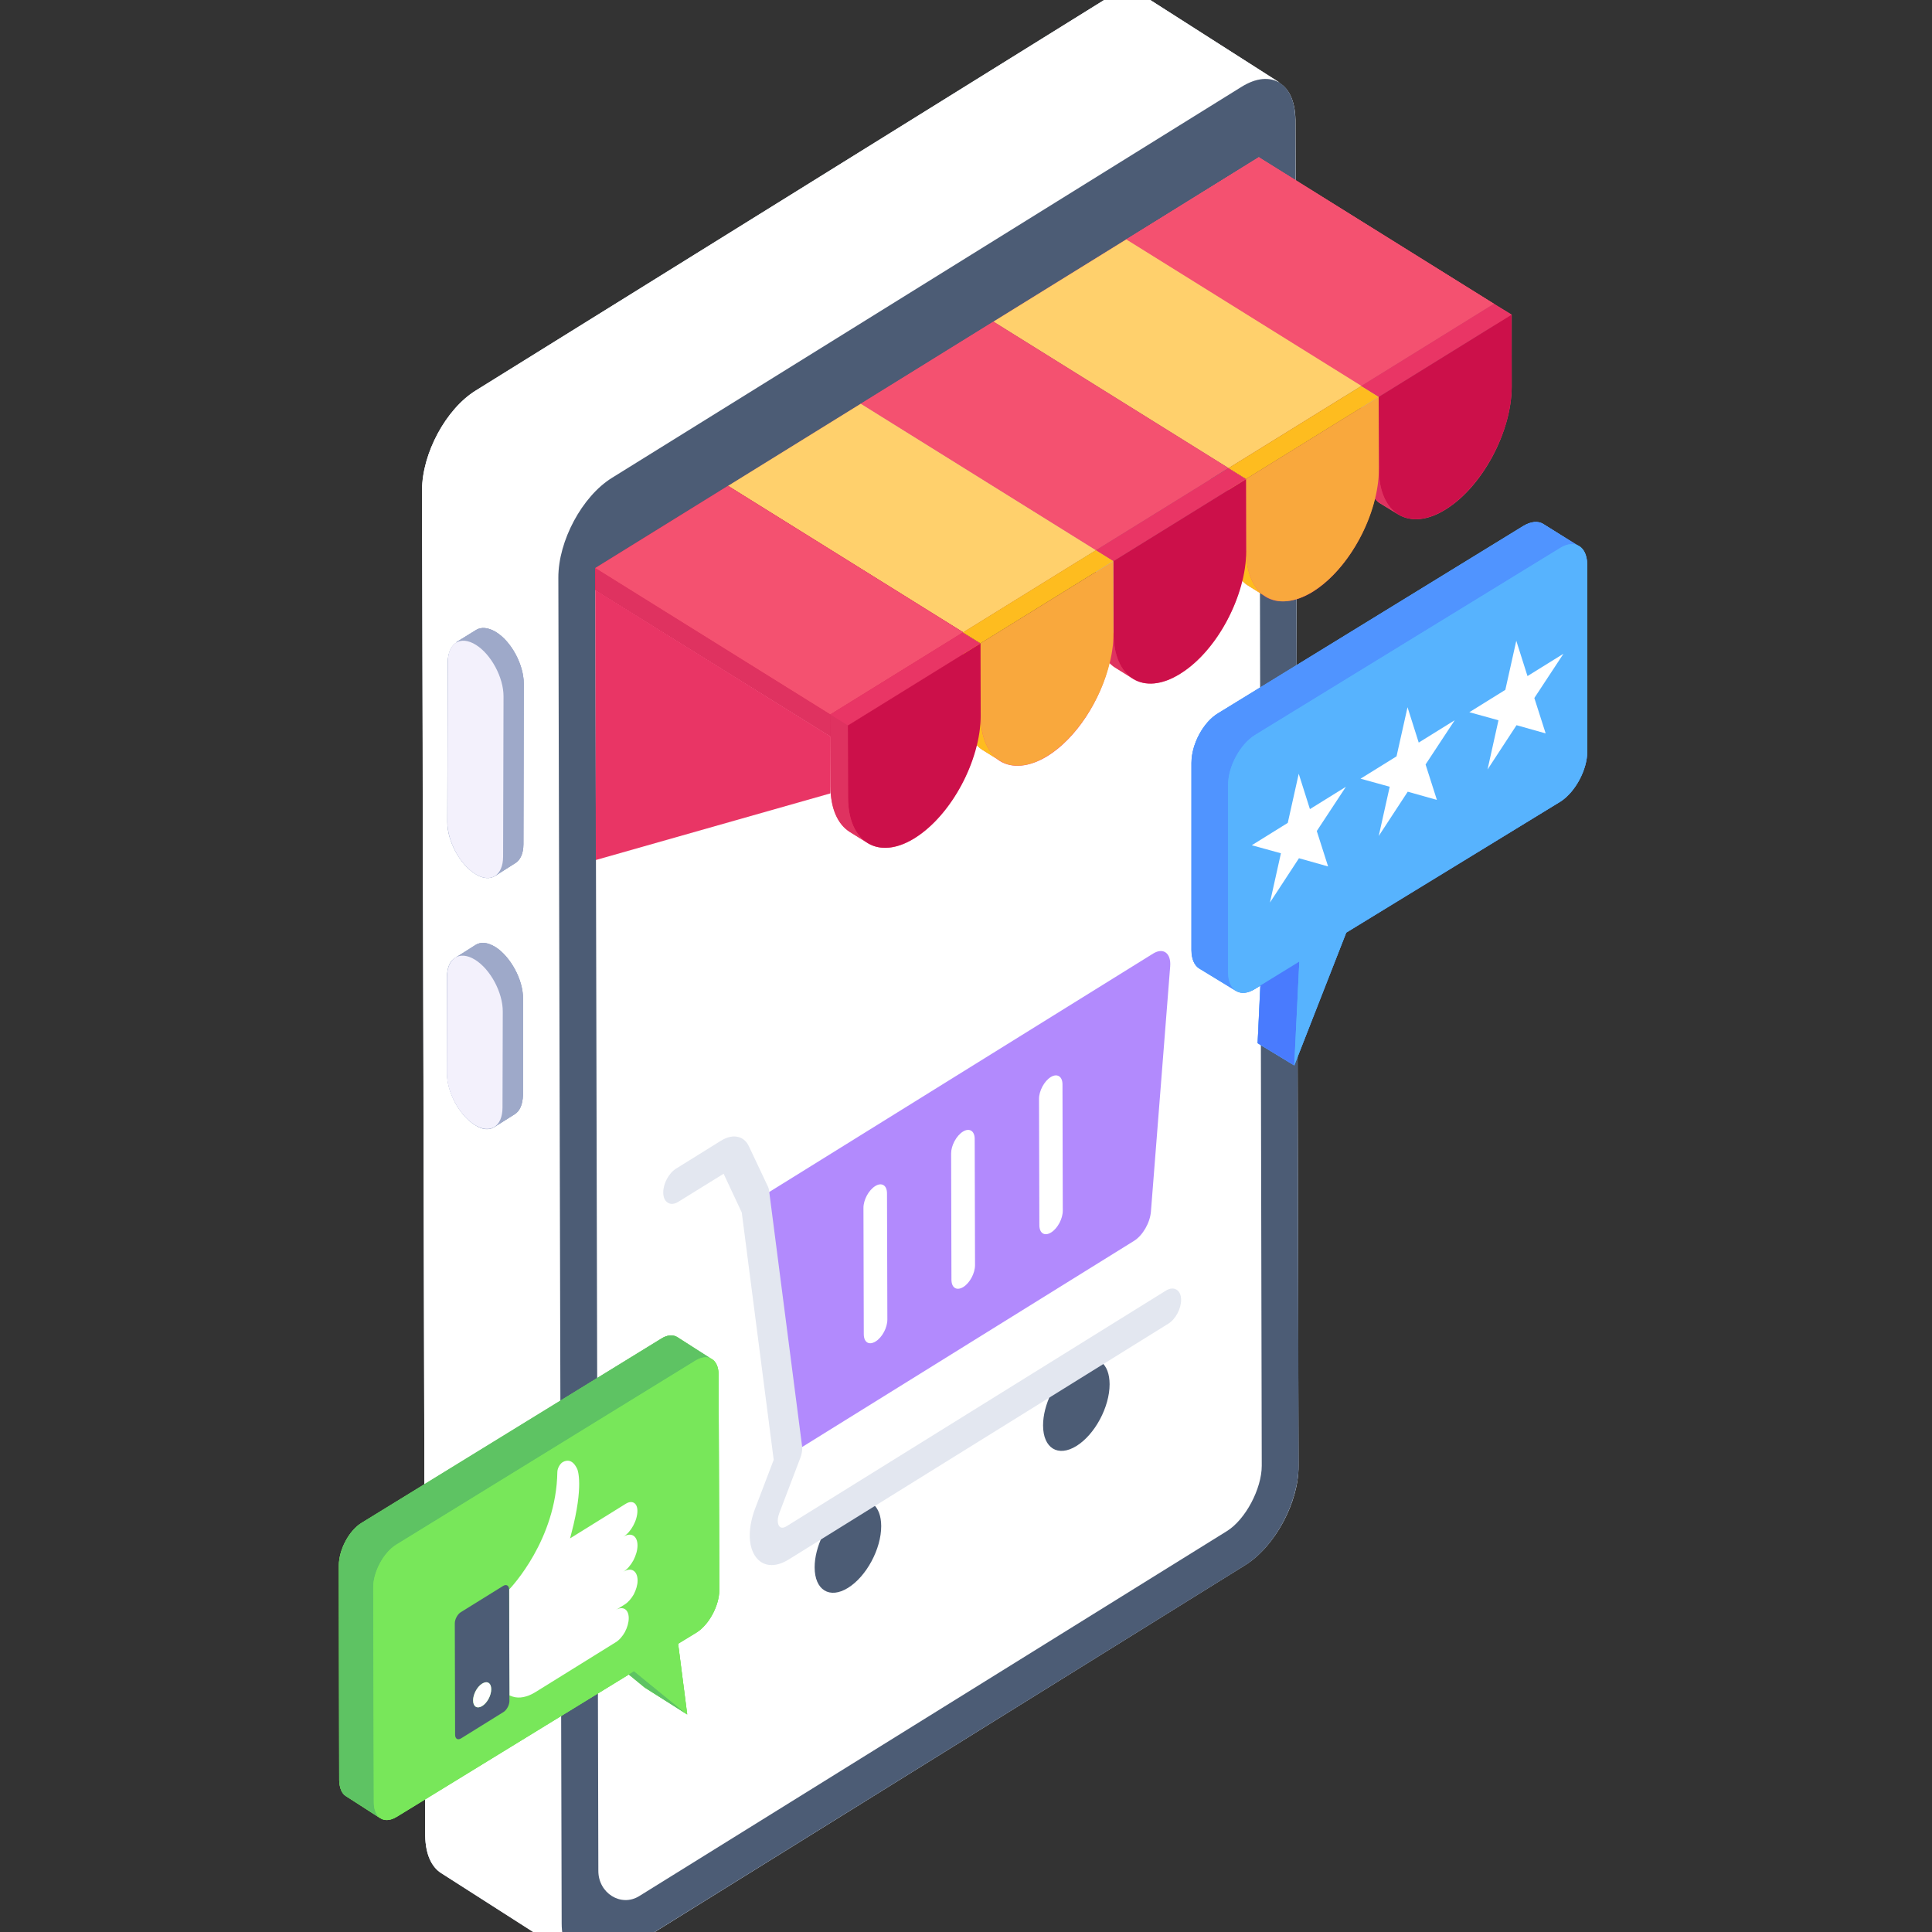 <svg width="64" height="64" viewBox="0 0 64 64" fill="none" xmlns="http://www.w3.org/2000/svg">
<rect x="0" y="0" width="64" height="64" fill="#333333" stroke="none"/>
<g clip-path="url(#clip0_21_12111)">
<path d="M42.914 3.968C42.901 3.328 42.686 2.892 42.319 2.715C42.345 2.715 42.37 2.729 42.395 2.742L37.877 -0.144C37.548 -0.361 37.105 -0.321 36.612 -0.021L15.756 12.939C14.769 13.552 13.984 15.022 13.984 16.234L14.086 60.819C14.098 61.419 14.288 61.84 14.617 62.045L19.021 64.863C18.983 64.835 18.945 64.795 18.907 64.74C18.958 64.808 19.021 64.863 19.097 64.917C19.413 65.149 19.869 65.121 20.388 64.808L41.244 51.848C42.231 51.235 43.028 49.765 43.015 48.553L42.914 3.968ZM41.13 2.879C41.509 2.634 41.851 2.565 42.142 2.647C41.851 2.565 41.497 2.647 41.13 2.879Z" fill="#4C5C75"/>
<path d="M42.914 3.968C42.901 3.328 42.686 2.892 42.319 2.715C42.345 2.715 42.37 2.729 42.395 2.742L37.877 -0.144C37.548 -0.361 37.105 -0.321 36.612 -0.021L15.756 12.939C14.769 13.552 13.984 15.022 13.984 16.234L14.086 60.819C14.098 61.419 14.288 61.84 14.617 62.045L19.021 64.863C18.983 64.835 18.945 64.795 18.907 64.74C18.958 64.808 19.021 64.863 19.097 64.917C19.413 65.149 19.869 65.121 20.388 64.808L41.244 51.848C42.231 51.235 43.028 49.765 43.015 48.553L42.914 3.968ZM41.13 2.879C41.509 2.634 41.851 2.565 42.142 2.647C41.851 2.565 41.497 2.647 41.13 2.879Z" fill="white"/>
<path d="M42.394 2.739C42.062 2.543 41.623 2.566 41.119 2.877L20.267 15.827C19.282 16.438 18.489 17.912 18.5 19.134L18.607 63.714C18.607 64.313 18.8 64.74 19.121 64.935L14.61 62.049C14.289 61.842 14.097 61.415 14.086 60.816L13.979 16.236C13.979 15.026 14.771 13.551 15.757 12.941L36.609 -0.021C37.102 -0.321 37.551 -0.355 37.873 -0.148L42.394 2.739Z" fill="white"/>
<path d="M41.124 2.879C42.109 2.267 42.905 2.755 42.908 3.973L43.018 48.549C43.021 49.766 42.231 51.24 41.246 51.851L20.39 64.804C19.405 65.416 18.61 64.928 18.606 63.711L18.496 19.134C18.493 17.917 19.284 16.444 20.268 15.832L41.124 2.879Z" fill="#4C5C75"/>
<path d="M41.797 48.556C41.797 49.311 41.261 50.34 40.636 50.724L21.173 62.812C20.573 63.183 19.821 62.716 19.821 61.975L19.719 18.862L41.708 5.21L41.797 48.556Z" fill="white"/>
<path d="M17.349 22.646L17.337 27.969C17.337 28.268 17.235 28.5 17.058 28.595L16.4 29.017C16.236 29.126 15.995 29.112 15.742 28.949C15.236 28.636 14.818 27.86 14.818 27.233L14.831 21.924C14.844 21.597 14.957 21.366 15.147 21.271C15.122 21.271 15.109 21.271 15.097 21.284L15.78 20.862C15.945 20.767 16.172 20.78 16.438 20.944C16.944 21.257 17.349 22.02 17.349 22.646Z" fill="#9EA9C9"/>
<path d="M17.325 33.087V36.273C17.312 36.586 17.224 36.804 17.047 36.913L16.376 37.335C16.211 37.444 15.984 37.43 15.73 37.267C15.212 36.94 14.807 36.178 14.807 35.551V32.366C14.807 32.053 14.908 31.821 15.085 31.726C15.098 31.712 15.123 31.712 15.136 31.699C15.136 31.685 15.148 31.685 15.161 31.685L15.756 31.304C15.92 31.195 16.148 31.209 16.414 31.372C16.907 31.685 17.338 32.461 17.325 33.087Z" fill="#9EA9C9"/>
<path d="M17.325 33.087V36.273C17.312 36.586 17.224 36.804 17.047 36.913L16.376 37.335C16.211 37.444 15.984 37.43 15.73 37.267C15.212 36.94 14.807 36.178 14.807 35.551V32.366C14.807 32.053 14.908 31.821 15.085 31.726C15.098 31.712 15.123 31.712 15.136 31.699C15.136 31.685 15.148 31.685 15.161 31.685L15.756 31.304C15.92 31.195 16.148 31.209 16.414 31.372C16.907 31.685 17.338 32.461 17.325 33.087Z" fill="#9EA9C9"/>
<path d="M17.349 22.646L17.337 27.969C17.337 28.268 17.235 28.5 17.058 28.595L16.4 29.017C16.236 29.126 15.995 29.112 15.742 28.949C15.236 28.636 14.818 27.86 14.818 27.233L14.831 21.924C14.844 21.597 14.957 21.366 15.147 21.271C15.122 21.271 15.109 21.271 15.097 21.284L15.78 20.862C15.945 20.767 16.172 20.78 16.438 20.944C16.944 21.257 17.349 22.02 17.349 22.646Z" fill="#9EA9C9"/>
<path d="M17.351 22.652L17.341 27.963C17.341 28.27 17.236 28.496 17.065 28.599L16.398 29.019C16.56 28.916 16.665 28.691 16.665 28.373L16.684 23.072C16.684 22.447 16.274 21.678 15.769 21.36C15.502 21.196 15.273 21.186 15.102 21.288L15.778 20.868C15.94 20.765 16.179 20.786 16.436 20.94C16.941 21.258 17.351 22.027 17.351 22.652Z" fill="#9EA9C9"/>
<path d="M15.764 21.361C16.269 21.675 16.682 22.444 16.68 23.068L16.666 28.378C16.664 29.01 16.249 29.265 15.744 28.951C15.233 28.633 14.821 27.865 14.822 27.233L14.836 21.923C14.838 21.298 15.253 21.044 15.764 21.361Z" fill="#F3F1FC"/>
<path d="M17.322 33.087V36.275C17.312 36.593 17.217 36.809 17.045 36.911L16.378 37.331C16.54 37.229 16.645 37.003 16.645 36.696L16.655 33.507C16.655 32.882 16.245 32.113 15.74 31.795C15.482 31.631 15.244 31.621 15.082 31.723L15.749 31.303C15.921 31.2 16.149 31.21 16.407 31.375C16.912 31.692 17.331 32.461 17.322 33.087Z" fill="#9EA9C9"/>
<path d="M15.739 31.794C16.244 32.108 16.657 32.876 16.655 33.508L16.646 36.697C16.645 37.321 16.23 37.576 15.725 37.262C15.213 36.945 14.801 36.176 14.803 35.552L14.811 32.363C14.813 31.731 15.228 31.476 15.739 31.794Z" fill="#F3F1FC"/>
<path d="M15.758 12.942L36.61 -0.02Z" fill="white"/>
<path d="M50.077 10.424V12.807C50.077 14.304 49.102 16.129 47.887 16.877C47.28 17.259 46.723 17.286 46.318 17.041L45.736 16.687C45.66 16.646 45.597 16.591 45.546 16.51C45.255 17.749 44.445 19.001 43.496 19.6C42.876 19.981 42.306 20.009 41.914 19.764C41.876 19.736 41.838 19.709 41.8 19.682L41.345 19.396C41.269 19.355 41.205 19.287 41.142 19.219C40.864 20.471 40.054 21.738 39.092 22.323C38.484 22.704 37.928 22.731 37.535 22.486C37.485 22.459 37.447 22.432 37.409 22.405L36.953 22.119C36.877 22.078 36.814 22.023 36.751 21.942C36.472 23.194 35.65 24.46 34.701 25.046C34.081 25.427 33.511 25.454 33.119 25.209C33.081 25.182 33.043 25.155 33.005 25.128L32.549 24.842C32.473 24.801 32.41 24.733 32.347 24.665C32.068 25.904 31.258 27.169 30.297 27.769C29.664 28.163 29.094 28.177 28.689 27.891L28.158 27.564C27.753 27.319 27.512 26.788 27.512 26.053L27.5 24.392L19.717 19.546V18.824C19.844 18.745 43.188 4.288 41.699 5.21L49.495 10.07L50.077 10.424Z" fill="#F45170"/>
<path d="M37.309 7.932L37.31 8.654L45.1 13.506L45.098 12.784L37.309 7.932Z" fill="#AFB2B9"/>
<path d="M49.494 10.069V10.79L45.102 13.513V12.791L37.307 7.931L41.698 5.208L49.494 10.069Z" fill="#F45170"/>
<path d="M45.098 12.782L45.1 13.504L49.495 10.784L49.493 10.062L45.098 12.782Z" fill="#7A7C81"/>
<path d="M37.309 7.932L45.098 12.784L49.493 10.064L41.704 5.211L37.309 7.932Z" fill="#F45170"/>
<path d="M32.908 10.654L32.91 11.376L40.7 16.229L40.698 15.507L32.908 10.654Z" fill="#3B475A"/>
<path d="M40.697 15.507L40.699 16.229L45.1 13.505L45.098 12.783L40.697 15.507Z" fill="#29313F"/>
<path d="M32.908 10.655L40.698 15.507L45.098 12.784L37.309 7.932L32.908 10.655Z" fill="#FFD06C"/>
<path d="M28.514 13.375L28.516 14.097L36.305 18.95L36.303 18.227L28.514 13.375Z" fill="#AFB2B9"/>
<path d="M36.303 18.225L36.305 18.948L40.7 16.227L40.698 15.505L36.303 18.225Z" fill="#7A7C81"/>
<path d="M28.514 13.374L36.303 18.226L40.698 15.506L32.909 10.654L28.514 13.374Z" fill="#F45170"/>
<path d="M24.117 16.097L24.119 16.819L31.909 21.671L31.907 20.949L24.117 16.097Z" fill="#3B475A"/>
<path d="M31.906 20.947L31.908 21.669L36.303 18.949L36.301 18.227L31.906 20.947Z" fill="#29313F"/>
<path d="M24.117 16.096L31.907 20.948L36.302 18.228L28.512 13.376L24.117 16.096Z" fill="#FFD06C"/>
<path d="M31.904 20.945V21.666L27.512 24.389L19.717 19.543V18.821L24.121 16.098L31.904 20.945Z" fill="#CC104A"/>
<path d="M19.717 18.816L19.719 19.538L27.508 24.391L27.506 23.669L19.717 18.816Z" fill="#DF3260"/>
<path d="M27.506 23.67L27.508 24.392L31.908 21.669L31.906 20.947L27.506 23.67Z" fill="#DF3260"/>
<path d="M19.717 18.817L27.506 23.669L31.907 20.946L24.117 16.093L19.717 18.817Z" fill="#F45170"/>
<path d="M46.319 17.041L45.736 16.678C45.341 16.431 45.096 15.909 45.094 15.166L45.676 15.529C45.678 16.271 45.923 16.794 46.319 17.041Z" fill="#DF3260"/>
<path d="M45.677 15.528L45.094 15.165L45.088 12.787L45.67 13.149L45.677 15.528Z" fill="#8FABFE"/>
<path d="M45.67 13.15L45.088 12.787L49.488 10.063L50.071 10.426L45.67 13.15Z" fill="#E93565"/>
<path d="M50.07 10.426L50.077 12.804C50.081 14.299 49.097 16.125 47.884 16.876C46.67 17.627 45.68 17.023 45.676 15.528L45.67 13.149L50.07 10.426Z" fill="#CC104A"/>
<path d="M41.924 19.761L41.342 19.398C40.947 19.152 40.701 18.629 40.699 17.886L41.282 18.249C41.284 18.992 41.529 19.515 41.924 19.761Z" fill="#FEBC1F"/>
<path d="M41.282 18.25L40.7 17.887L40.693 15.508L41.276 15.871L41.282 18.25Z" fill="#FFD06C"/>
<path d="M41.276 15.87L40.693 15.508L45.089 12.788L45.671 13.15L41.276 15.87Z" fill="#FEBC1F"/>
<path d="M45.67 13.15L45.677 15.528C45.681 17.023 44.703 18.846 43.489 19.597C42.276 20.348 41.286 19.743 41.282 18.249L41.275 15.87L45.67 13.15Z" fill="#F9A83D"/>
<path d="M37.529 22.483L36.947 22.12C36.552 21.874 36.307 21.35 36.305 20.605L36.887 20.968C36.889 21.712 37.134 22.237 37.529 22.483Z" fill="#DF3260"/>
<path d="M36.888 20.97L36.305 20.607L36.299 18.228L36.881 18.591L36.888 20.97Z" fill="#8FABFE"/>
<path d="M36.881 18.591L36.299 18.228L40.694 15.508L41.276 15.871L36.881 18.591Z" fill="#E93565"/>
<path d="M41.276 15.871L41.282 18.25C41.286 19.744 40.303 21.57 39.089 22.322C37.876 23.073 36.891 22.465 36.887 20.97L36.881 18.591L41.276 15.871Z" fill="#CC104A"/>
<path d="M33.13 25.204L32.543 24.841C32.155 24.593 31.907 24.07 31.907 23.326L31.898 20.952L32.477 21.315L32.485 23.689C32.485 24.434 32.733 24.956 33.13 25.204Z" fill="#FEBC1F"/>
<path d="M28.084 24.034L27.502 23.671L31.897 20.951L32.48 21.314L28.084 24.034Z" fill="#E93565"/>
<path d="M36.881 18.591L36.887 20.969C36.891 22.464 35.908 24.29 34.694 25.041C33.481 25.792 32.491 25.188 32.487 23.693L32.48 21.314L36.881 18.591Z" fill="#F9A83D"/>
<path d="M32.481 21.312L31.898 20.949L36.299 18.226L36.881 18.588L32.481 21.312Z" fill="#FEBC1F"/>
<path d="M28.733 27.924L28.155 27.561C27.758 27.313 27.51 26.79 27.51 26.046L27.502 23.672L28.089 24.035V26.409C28.097 27.153 28.337 27.676 28.733 27.924Z" fill="#DF3260"/>
<path d="M32.481 21.314L32.487 23.692C32.491 25.187 31.513 27.009 30.3 27.761C29.086 28.512 28.096 27.907 28.092 26.412L28.086 24.034L32.481 21.314Z" fill="#CC104A"/>
<path d="M19.738 28.489L19.719 19.54L27.508 24.392V26.282L19.738 28.489Z" fill="#E93565"/>
<path d="M28.927 49.829C29.091 49.966 29.19 50.214 29.191 50.553C29.193 51.306 28.704 52.22 28.092 52.6C27.483 52.978 26.988 52.675 26.986 51.922C26.985 51.583 27.084 51.212 27.247 50.872L28.927 49.829Z" fill="#4C5C75"/>
<path d="M36.493 45.129C36.657 45.266 36.756 45.514 36.757 45.853C36.759 46.605 36.271 47.52 35.659 47.9C35.05 48.278 34.555 47.975 34.553 47.222C34.552 46.883 34.65 46.512 34.814 46.172L36.493 45.129Z" fill="#4C5C75"/>
<path d="M38.198 31.589C38.534 31.38 38.797 31.572 38.764 32.009L38.126 40.134C38.096 40.508 37.855 40.926 37.564 41.107L26.501 47.978C26.5 47.955 26.499 47.933 26.497 47.912L25.414 39.529L38.198 31.589ZM29.395 43.712L29.383 39.529C29.383 39.265 29.207 39.157 28.994 39.29C28.773 39.427 28.602 39.75 28.603 40.014L28.614 44.196C28.615 44.469 28.787 44.574 29.007 44.437C29.221 44.305 29.395 43.984 29.395 43.712ZM32.299 41.908L32.288 37.725C32.287 37.461 32.111 37.354 31.898 37.486C31.681 37.621 31.507 37.946 31.507 38.21L31.518 42.392C31.519 42.665 31.695 42.768 31.912 42.633C32.125 42.501 32.299 42.18 32.299 41.908ZM35.206 40.102L35.196 35.919C35.195 35.655 35.019 35.548 34.806 35.68C34.592 35.813 34.418 36.138 34.419 36.401L34.43 40.584C34.43 40.857 34.606 40.96 34.819 40.827C35.033 40.695 35.207 40.374 35.206 40.102Z" fill="#B28AFD"/>
<path d="M38.975 42.723C38.879 42.663 38.754 42.672 38.626 42.751L26.057 50.558C25.943 50.628 25.855 50.624 25.803 50.542C25.793 50.527 25.712 50.396 25.818 50.117L26.51 48.3C26.553 48.184 26.575 48.076 26.575 47.978C26.575 47.951 26.573 47.925 26.569 47.9L25.487 39.518L25.479 39.453C25.475 39.407 25.462 39.359 25.443 39.316L24.812 37.981C24.742 37.826 24.63 37.719 24.489 37.673C24.308 37.613 24.094 37.656 23.881 37.789L22.395 38.713C22.156 38.861 21.969 39.208 21.971 39.503C21.971 39.661 22.024 39.781 22.122 39.841C22.218 39.902 22.343 39.891 22.47 39.811L23.971 38.882L24.572 40.166L25.63 48.358L25.021 49.955C24.782 50.577 24.775 51.164 25.001 51.525C25.136 51.738 25.33 51.845 25.56 51.845C25.735 51.845 25.93 51.783 26.133 51.656L38.702 43.849C38.94 43.702 39.127 43.355 39.126 43.059C39.126 42.902 39.072 42.783 38.975 42.723Z" fill="#E3E7F0"/>
<path d="M52.581 18.698V24.893C52.581 25.505 52.177 26.24 51.696 26.553L44.596 30.896L42.875 35.294L41.66 34.558L41.749 32.653L41.572 32.761C41.331 32.911 41.116 32.925 40.951 32.83L39.724 32.081C39.572 31.985 39.471 31.768 39.471 31.468V25.274C39.471 24.648 39.863 23.912 40.357 23.627L50.468 17.419C50.721 17.269 50.949 17.255 51.114 17.351L52.265 18.072C52.455 18.154 52.569 18.372 52.581 18.698Z" fill="#497BFE"/>
<path d="M52.581 18.698V24.893C52.581 25.505 52.177 26.24 51.696 26.553L44.596 30.896L42.875 35.294L41.66 34.558L41.749 32.653L41.572 32.761C41.331 32.911 41.116 32.925 40.951 32.83L39.724 32.081C39.572 31.985 39.471 31.768 39.471 31.468V25.274C39.471 24.648 39.863 23.912 40.357 23.627L50.468 17.419C50.721 17.269 50.949 17.255 51.114 17.351L52.265 18.072C52.455 18.154 52.569 18.372 52.581 18.698Z" fill="#57B3FE"/>
<path d="M42.874 35.291L41.662 34.557L41.83 31.121L43.042 31.855L42.874 35.291Z" fill="#497BFE"/>
<path d="M52.312 18.096C52.149 17.988 51.936 18.001 51.685 18.15L41.573 24.351C41.084 24.661 40.682 25.39 40.682 25.997V32.204C40.682 32.515 40.783 32.717 40.946 32.825L39.73 32.083C39.567 31.989 39.467 31.773 39.467 31.476V25.268C39.467 24.648 39.868 23.919 40.358 23.622L50.469 17.421C50.72 17.273 50.946 17.259 51.109 17.354L52.312 18.096Z" fill="#5094FF"/>
<path d="M41.57 24.349L51.685 18.153C52.173 17.85 52.575 18.096 52.577 18.7L52.577 24.898C52.579 25.502 52.18 26.245 51.691 26.549L44.595 30.889L42.874 35.29L43.041 31.854L41.576 32.755C41.087 33.058 40.685 32.812 40.684 32.208L40.684 26C40.682 25.386 41.081 24.652 41.57 24.349Z" fill="#57B3FE"/>
<path d="M43.022 25.632L43.393 26.803L44.585 26.063L43.62 27.529L43.995 28.702L43.03 28.43L42.069 29.898L42.432 28.266L41.467 28L42.659 27.259L43.022 25.632Z" fill="white"/>
<path d="M46.626 23.428L46.997 24.599L48.189 23.859L47.224 25.324L47.599 26.498L46.633 26.226L45.672 27.694L46.036 26.062L45.07 25.795L46.262 25.055L46.626 23.428Z" fill="white"/>
<path d="M50.229 21.226L50.6 22.396L51.792 21.656L50.827 23.122L51.202 24.295L50.237 24.023L49.276 25.492L49.639 23.86L48.674 23.593L49.866 22.852L50.229 21.226Z" fill="white"/>
<path d="M23.538 45C23.538 44.987 23.525 45 23.525 45C23.513 44.987 23.501 44.987 23.488 44.974L23.538 45Z" fill="#78E75A"/>
<path d="M23.829 52.666C23.829 53.184 23.488 53.824 23.07 54.082L22.462 54.45L22.766 56.792L21.361 55.907L20.83 55.471L13.148 60.181C12.882 60.345 12.655 60.318 12.515 60.154C12.541 60.181 12.566 60.209 12.604 60.236L11.465 59.501C11.326 59.419 11.25 59.242 11.237 58.983L11.225 51.863C11.225 51.346 11.554 50.706 11.984 50.447L21.906 44.349C22.108 44.212 22.298 44.212 22.437 44.294L23.488 44.975C23.45 44.961 23.412 44.961 23.374 44.961C23.424 44.961 23.475 44.975 23.525 45.002C23.525 45.002 23.538 44.988 23.538 45.002C23.703 45.07 23.804 45.261 23.804 45.547L23.829 52.666Z" fill="#78E75A"/>
<path d="M23.829 52.666C23.829 53.184 23.488 53.824 23.07 54.082L22.462 54.45L22.766 56.792L21.361 55.907L20.83 55.471L13.148 60.181C12.882 60.345 12.655 60.318 12.515 60.154C12.541 60.181 12.566 60.209 12.604 60.236L11.465 59.501C11.326 59.419 11.25 59.242 11.237 58.983L11.225 51.863C11.225 51.346 11.554 50.706 11.984 50.447L21.906 44.349C22.108 44.212 22.298 44.212 22.437 44.294L23.488 44.975L23.538 45.002C23.703 45.07 23.804 45.261 23.804 45.547L23.829 52.666Z" fill="#78E75A"/>
<path d="M22.762 56.794L21.36 55.902L19.602 54.468L21.004 55.36L22.762 56.794Z" fill="#5EC363"/>
<path d="M23.587 45.023C23.447 44.931 23.253 44.942 23.038 45.07L13.127 51.17C12.707 51.425 12.363 52.073 12.363 52.582L12.384 59.71C12.384 59.965 12.47 60.15 12.61 60.231L11.463 59.504C11.323 59.422 11.248 59.237 11.237 58.983L11.227 51.855C11.227 51.346 11.56 50.697 11.979 50.443L21.902 44.342C22.106 44.215 22.3 44.203 22.44 44.296L23.587 45.023Z" fill="#5EC363"/>
<path d="M23.04 45.074C23.459 44.814 23.803 45.025 23.805 45.543L23.823 52.665C23.825 53.183 23.483 53.821 23.064 54.081L22.466 54.452L22.761 56.794L21.003 55.361L13.149 60.178C12.73 60.438 12.385 60.227 12.384 59.709L12.365 52.586C12.364 52.068 12.706 51.431 13.125 51.17L23.04 45.074Z" fill="#78E75A"/>
<path d="M18.641 48.434C18.782 48.357 18.972 48.341 19.124 48.668C19.135 48.696 19.343 49.212 18.931 50.78C18.916 50.839 18.9 50.897 18.884 50.961L20.73 49.814C20.94 49.684 21.114 49.786 21.115 50.045C21.116 50.202 21.064 50.38 20.978 50.537C20.895 50.691 20.78 50.826 20.65 50.907C20.907 50.747 21.117 50.876 21.118 51.189C21.119 51.355 21.064 51.531 20.981 51.69C20.894 51.847 20.78 51.986 20.649 52.067C20.91 51.905 21.12 52.034 21.121 52.357C21.122 52.503 21.07 52.667 20.996 52.812C20.917 52.953 20.81 53.078 20.692 53.152L20.395 53.336C20.632 53.189 20.827 53.308 20.828 53.601C20.828 53.753 20.777 53.917 20.702 54.061C20.623 54.203 20.517 54.328 20.398 54.401L17.741 56.051C17.469 56.221 17.203 56.273 16.985 56.203L16.875 56.164L16.865 52.655C16.943 52.573 18.429 50.999 18.463 48.761C18.466 48.639 18.545 48.494 18.641 48.434Z" fill="white"/>
<path d="M16.667 52.536C16.774 52.469 16.865 52.525 16.865 52.657L16.875 56.347C16.875 56.484 16.785 56.648 16.678 56.714L15.274 57.586C15.164 57.654 15.076 57.601 15.076 57.464L15.066 53.775C15.066 53.643 15.153 53.476 15.263 53.407L16.667 52.536ZM15.973 56.516C16.142 56.41 16.273 56.163 16.272 55.958C16.271 55.752 16.14 55.667 15.97 55.773C15.805 55.876 15.671 56.126 15.671 56.331C15.672 56.536 15.806 56.619 15.973 56.516Z" fill="#4C5C75"/>
<path d="M15.971 55.772C16.141 55.666 16.272 55.751 16.273 55.956C16.273 56.162 16.143 56.409 15.973 56.514C15.807 56.617 15.672 56.535 15.672 56.33C15.671 56.124 15.805 55.875 15.971 55.772Z" fill="white"/>
</g>
<defs>
<clipPath id="clip0_21_12111">
<rect width="64" height="64" fill="white"/>
</clipPath>
</defs>
</svg>
